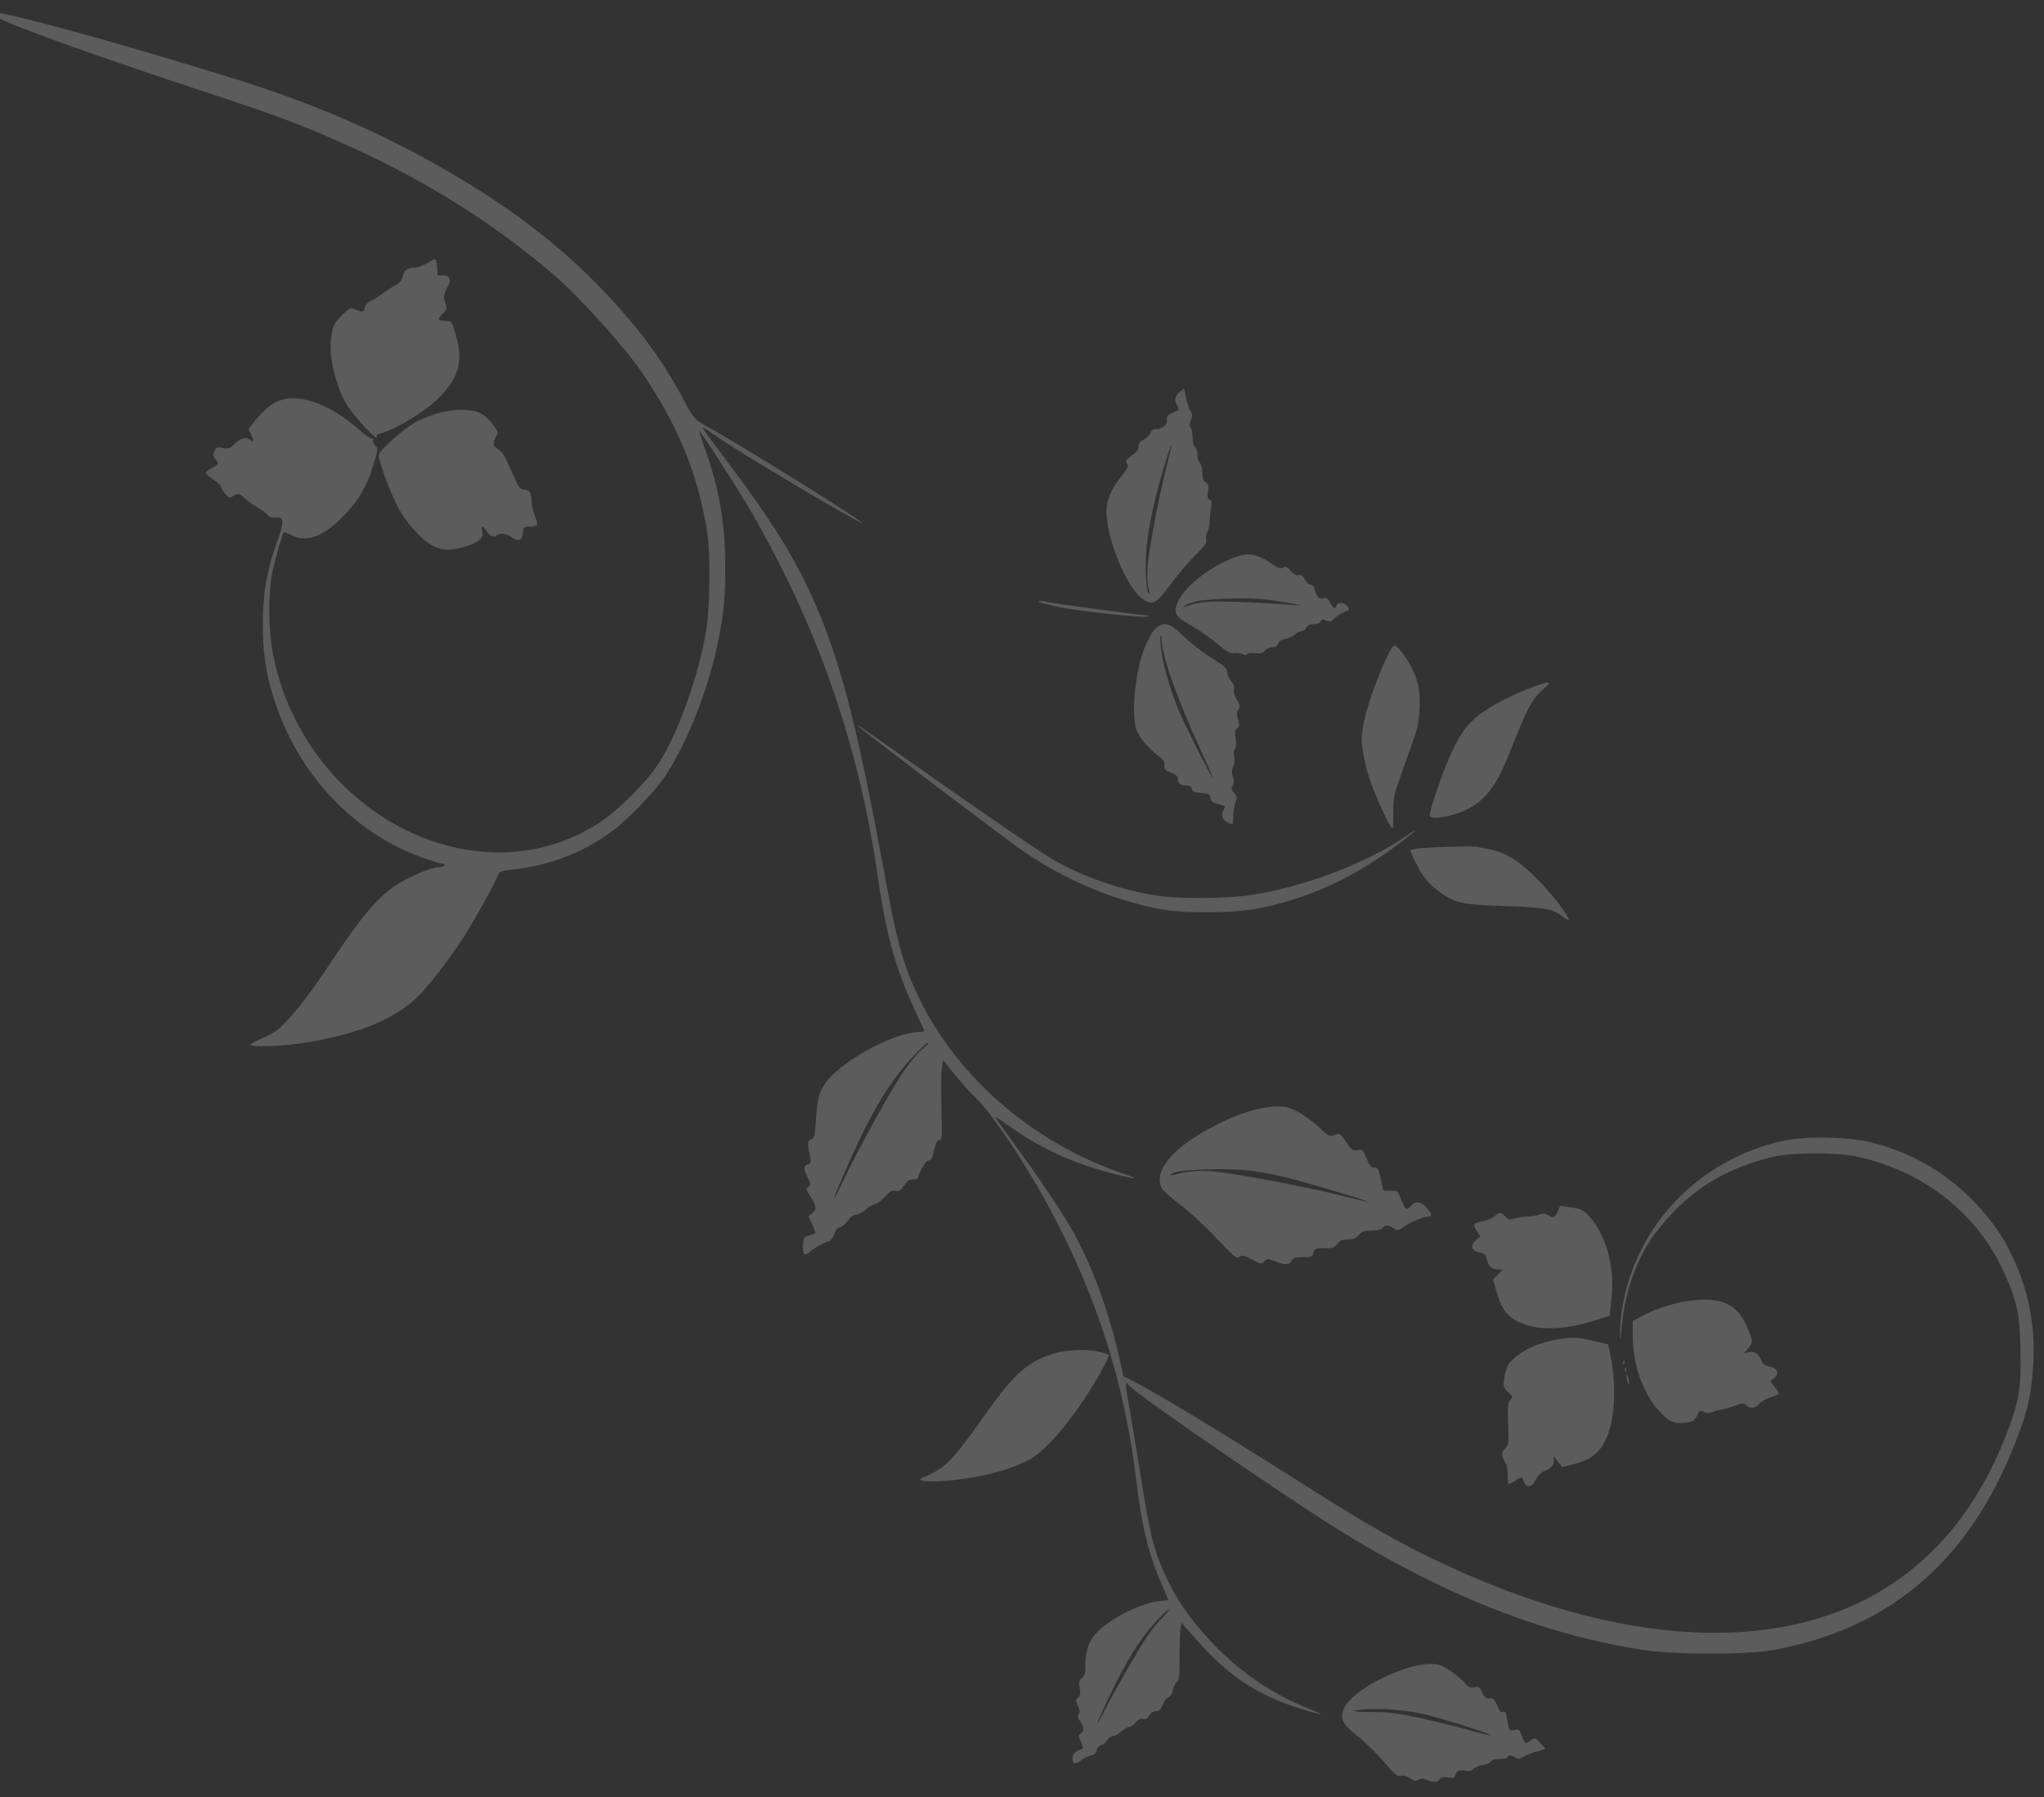 <svg width="497" height="437" viewBox="0 0 497 437" fill="none" xmlns="http://www.w3.org/2000/svg">
<rect x="0" y="0" width="497" height="437" fill="#333333" stroke="none"/>
<g opacity="0.2">
<path d="M-1.496 2.888C6.798 4.311 30.455 10.908 57.231 19.23C73.108 24.145 87.483 30.052 101.03 37.296C122.08 48.464 137.561 60.191 150.555 74.852C157.308 82.483 161.929 89.08 166.352 97.445C168.643 101.8 168.84 102.016 172.434 103.999C180.214 108.268 210.585 127.196 209.677 127.196C208.65 127.196 179.306 109.734 173.698 105.767C172.237 104.732 170.933 103.913 170.894 103.999C170.815 104.085 172.434 106.37 174.488 109.087C188.232 127.239 193.998 136.639 199.132 148.971C204.898 162.984 208.768 178.291 214.969 212.009C217.852 227.919 219.313 233.481 222.433 240.466C231.556 260.947 250.552 277.763 273.301 285.438C278.277 287.119 275.433 286.731 268.285 284.748C259.833 282.377 252.409 278.841 245.418 273.839C243.365 272.373 241.864 271.425 242.022 271.726C242.219 272.028 244.312 275.003 246.722 278.323C252.922 286.818 257.661 293.846 260.465 298.718C265.323 307.126 269.312 317.905 272.076 329.763L273.182 334.678L275.552 335.842C280.607 338.343 297.589 348.648 315.993 360.333C329.5 368.914 336.53 373.053 344.31 377.02C390.004 400.217 431.63 403.408 459.079 385.773C472.467 377.192 482.34 364.084 488.738 346.449C490.989 340.197 491.503 336.575 491.266 327.952C491.068 319.328 490.476 316.612 487.435 309.756C480.997 295.226 467.925 284.834 451.614 281.255C446.757 280.178 435.975 280.178 431.354 281.255C420.73 283.67 412.279 288.585 405.644 296.088C401.773 300.486 400.47 302.426 398.258 307.212C395.928 312.3 394.625 317.905 394.112 324.89C393.993 326.227 393.954 326.055 393.914 324.201C393.875 322.864 394.112 320.148 394.428 318.164C397.666 297.985 413.266 281.773 433.724 277.375C438.858 276.254 448.889 276.383 454.26 277.634C465.082 280.134 474.402 285.74 481.748 294.105C485.658 298.589 487.751 301.909 490.239 307.6C493.477 315.06 494.86 322.993 494.386 331.746C494.03 338.171 493.24 342.094 491.108 347.958C479.971 378.658 460.263 396.035 430.762 401.295C424.522 402.373 407.618 402.373 400.154 401.295C374.009 397.414 347.351 386.462 319.192 367.965C299.919 355.331 275.117 338.041 274.367 336.748C273.577 335.368 273.577 336.92 274.446 341.361C274.959 344.164 276.263 351.968 277.329 358.738C279.778 374.26 280.686 377.623 284.122 384.608C286.452 389.394 288.901 392.93 293.126 397.716C300.156 405.65 308.608 411.643 318.205 415.481C322.668 417.248 322.154 417.335 316.704 415.653C306.08 412.419 298.695 407.59 291.231 399.053L287.281 394.569L287.044 396.164C286.926 397.026 286.807 400.217 286.807 403.192C286.807 407.547 286.689 408.711 286.255 408.884C285.939 409.013 285.465 409.918 285.228 410.824C284.991 411.902 284.556 412.635 284.082 412.764C283.648 412.893 283.016 413.67 282.7 414.532C282.226 415.739 281.871 416.084 281.12 416.084C280.489 416.084 279.857 416.472 279.462 417.162C278.988 417.938 278.593 418.154 277.961 417.981C277.369 417.852 276.816 418.111 276.144 418.844C275.631 419.49 274.92 419.965 274.525 419.965C274.13 419.965 273.301 420.439 272.669 421.043C271.997 421.646 271.129 422.121 270.655 422.121C270.22 422.121 269.549 422.595 269.193 423.155C268.877 423.759 268.206 424.277 267.732 424.363C267.219 424.449 266.824 424.923 266.666 425.57C266.508 426.303 266.073 426.691 265.204 426.907C264.533 427.036 263.427 427.597 262.716 428.157C261.334 429.235 260.584 428.89 260.821 427.295C260.939 426.346 261.413 425.872 262.795 425.398C263.467 425.182 263.467 425.096 262.835 423.587C262.163 422.121 262.163 421.991 262.835 421.474C263.704 420.784 263.704 420.137 262.677 418.628C262.045 417.636 261.966 417.205 262.321 416.731C262.677 416.3 262.598 415.825 262.085 414.748C261.492 413.411 261.492 413.325 262.124 412.807C262.677 412.376 262.756 411.902 262.519 410.479C262.282 408.927 262.361 408.582 263.072 408.064C263.743 407.547 263.901 406.943 263.901 405.132C263.901 401.338 264.849 398.708 266.982 396.681C270.655 393.146 278.119 389.524 282.147 389.308C283.214 389.222 284.043 389.136 284.043 389.049C284.043 388.92 283.332 387.239 282.463 385.255C279.343 378.141 277.566 370.897 276.342 360.462C273.182 333.342 264.533 308.592 249.763 284.36C245.142 276.771 239.889 269.441 237.401 267.113C236.137 265.906 233.807 263.362 232.227 261.378L229.344 257.799L229.028 259.654C228.831 260.688 228.791 265.043 228.91 269.355C229.107 275.995 229.028 277.246 228.554 277.246C227.844 277.246 227.567 277.763 226.975 280.221C226.659 281.73 226.343 282.204 225.75 282.204C225.118 282.204 223.973 284.058 223.104 286.516C223.025 286.731 222.512 286.904 221.92 286.818C221.13 286.775 220.616 287.119 219.826 288.284C218.918 289.534 218.563 289.793 217.694 289.577C216.825 289.405 216.351 289.707 215.087 291.086C214.258 291.992 213.231 292.768 212.757 292.768C212.323 292.811 211.335 293.372 210.585 294.061C209.835 294.794 208.768 295.355 208.215 295.355C207.544 295.355 206.872 295.829 206.162 296.821C205.569 297.64 204.661 298.373 204.187 298.459C203.555 298.546 203.16 299.063 202.844 300.098C202.528 301.046 202.094 301.65 201.462 301.866C200.198 302.211 197.986 303.461 196.802 304.496C195.538 305.531 195.103 305.013 195.261 302.642C195.38 300.917 195.498 300.788 196.762 300.4C197.512 300.184 198.184 299.969 198.263 299.882C198.342 299.839 197.986 298.847 197.473 297.726L196.565 295.7L197.434 295.053C198.658 294.148 198.579 293.242 197.118 291.043C195.972 289.318 195.933 289.146 196.525 288.629C197.157 288.154 197.157 287.982 196.407 286.343C195.34 284.144 195.38 283.454 196.407 283.153C197.157 282.937 197.236 282.721 196.999 281.471C196.249 277.677 196.249 277.461 197.236 277.03C198.065 276.642 198.144 276.254 198.381 272.503C198.697 266.811 199.25 265.043 201.383 262.499C205.925 257.196 217.931 250.944 223.539 250.944C224.25 250.944 224.803 250.814 224.724 250.599C224.645 250.426 223.381 247.667 221.92 244.476C217.733 235.378 215.364 226.625 213.507 213.69C208.887 180.835 198.342 150.911 181.478 122.453C178.121 116.848 170.262 104.689 170.064 104.904C169.985 104.948 170.538 106.715 171.289 108.785C174.764 118.314 176.304 126.851 176.344 137.329C176.423 145.133 175.988 149.488 174.409 156.947C171.96 168.417 166.668 181.568 161.415 189.199C159.243 192.39 152.964 198.901 149.607 201.531C142.458 207.093 133.809 210.499 124.291 211.491C121.606 211.793 121.527 211.836 120.855 213.345C119.75 215.932 115.01 224.34 112.325 228.48C108.533 234.3 103.715 240.423 100.832 243.053C95.264 248.098 86.891 251.418 74.332 253.531C69.395 254.393 60.904 254.695 60.904 254.048C60.904 253.876 62.365 253.057 64.143 252.28C67.065 250.987 67.776 250.426 70.975 246.891C73.187 244.433 76.939 239.345 80.809 233.481C88.076 222.572 92.025 217.959 96.685 214.984C99.766 213 105.097 210.844 106.914 210.844C107.428 210.844 107.981 210.672 108.099 210.413C108.217 210.155 107.98 209.982 107.546 209.982C107.112 209.982 104.861 209.292 102.53 208.473C85.746 202.48 72.041 187.69 66.512 169.581C64.538 163.199 63.906 158.845 63.906 151.558C63.945 144.055 64.972 138.191 67.421 131.594C69.158 126.894 69.079 125.558 67.065 125.816C66.117 125.946 65.525 125.73 65.011 125.127C64.577 124.652 63.471 123.833 62.484 123.316C61.497 122.755 60.114 121.763 59.403 121.117C58.14 119.909 58.061 119.909 56.915 120.513C55.809 121.16 55.73 121.117 54.783 120.125C54.23 119.521 53.795 118.788 53.795 118.487C53.795 118.185 53.005 117.365 52.018 116.719C51.031 116.029 50.162 115.296 50.043 115.08C49.925 114.908 50.517 114.347 51.426 113.83C53.203 112.838 53.282 112.709 52.334 111.588C51.821 110.941 51.781 110.596 52.137 109.734C52.571 108.742 52.769 108.656 54.19 108.914C55.572 109.173 55.928 109.044 57.152 107.836C58.614 106.457 59.996 106.112 60.825 107.017C61.615 107.88 61.733 107.147 61.062 105.681L60.43 104.301L62.365 101.886C63.392 100.55 65.209 98.911 66.354 98.178C71.528 94.987 79.822 97.661 88.155 105.206C89.142 106.069 90.169 106.715 90.445 106.629C90.722 106.5 90.84 106.672 90.722 107.017C90.603 107.362 90.84 107.966 91.235 108.354C91.946 109.087 91.946 109.216 90.761 113.097C89.103 118.443 87.365 121.462 83.771 125.213C78.874 130.344 74.806 131.982 71.133 130.258C70.027 129.697 69.079 129.352 69 129.438C68.605 129.956 66.789 136.251 66.196 139.269C65.169 144.573 65.248 153.196 66.394 159.103C69.751 176.437 80.651 191.7 95.737 200.281C112.641 209.853 131.716 209.594 146.408 199.591C150.318 196.961 156.874 190.407 159.678 186.354C164.496 179.369 169.788 164.881 171.723 153.239C172.632 147.936 172.75 134.268 171.96 129.352C169.63 115.037 164.812 103.309 155.926 90.331C151.7 84.165 140.839 72.178 134.718 66.875C119.315 53.681 102.412 43.203 81.796 34.148C72.397 30.009 65.525 27.465 48.661 21.946C16.948 11.469 -2.681 4.225 -2.681 2.974C-2.681 2.759 -2.641 2.63 -2.602 2.63C-2.523 2.673 -2.049 2.802 -1.496 2.888ZM221.248 257.713C216.114 263.448 211.928 270.39 206.754 281.945C202.489 291.474 201.383 294.794 205.056 287.076C208.057 280.781 213.31 271.037 217.101 264.698C220.3 259.352 222.63 256.333 225 254.479C225.632 253.962 225.948 253.531 225.632 253.531C225.316 253.531 223.341 255.428 221.248 257.713ZM280.449 394.957C276.934 398.923 273.577 404.399 269.786 412.376C266.468 419.361 265.718 421.646 268.68 415.739C270.655 411.772 276.342 401.855 278.79 398.104C279.738 396.638 281.555 394.439 282.779 393.189C284.003 391.938 284.596 391.205 284.043 391.507C283.49 391.809 281.871 393.361 280.449 394.957Z" fill="white"/>
<path d="M106.09 63.641C106.209 64.029 106.327 64.935 106.327 65.711C106.327 67.005 106.406 67.091 107.433 66.918C108.144 66.832 108.736 67.005 109.092 67.479C109.566 68.082 109.487 68.471 108.697 70.066C107.828 71.834 107.788 72.092 108.262 73.602C108.776 75.154 108.776 75.24 107.551 76.361C106.169 77.612 106.446 78.043 108.697 78.043C109.803 78.043 109.921 78.215 110.869 81.578C112.686 87.744 111.619 91.711 106.841 96.583C103.484 100.033 96.454 104.344 92.425 105.422C91.793 105.595 91.438 105.94 91.556 106.155C92.228 107.363 90.016 105.379 87.528 102.533C84.25 98.825 83.026 96.713 81.723 92.272C80.419 88.003 80.064 84.338 80.656 81.19C81.051 79.034 81.407 78.431 83.144 76.663C84.566 75.197 85.277 74.723 85.751 74.981C86.106 75.197 86.857 75.456 87.41 75.628C88.318 75.844 88.516 75.714 88.713 74.766C88.91 74.033 89.463 73.472 90.411 72.998C91.201 72.653 92.425 71.92 93.057 71.359C93.729 70.842 95.032 69.98 95.98 69.462C97.244 68.772 97.718 68.212 97.915 67.22C98.152 65.754 99.021 65.107 100.719 65.107C101.351 65.107 102.733 64.633 103.8 64.029C106.09 62.736 105.814 62.822 106.09 63.641Z" fill="white"/>
<path d="M288.352 96.583C288.589 97.79 289.063 99.256 289.418 99.817C289.971 100.722 289.971 101.11 289.576 102.231C289.181 103.223 289.181 103.654 289.537 104.042C289.774 104.301 289.971 105.336 289.971 106.328C289.971 107.406 290.208 108.354 290.564 108.656C290.88 108.958 291.156 109.82 291.156 110.596C291.156 111.372 291.432 112.235 291.748 112.537C292.104 112.881 292.341 113.787 292.341 114.951C292.341 116.417 292.538 116.934 293.17 117.279C293.842 117.711 293.921 118.056 293.723 119.435C293.526 120.729 293.605 121.16 294.158 121.505C294.671 121.807 294.75 122.195 294.513 123.143C294.355 123.833 294.197 125.256 294.158 126.334C294.158 127.412 293.881 128.749 293.605 129.266C293.289 129.827 293.17 130.732 293.289 131.25C293.486 132.069 292.973 132.759 290.485 135.173C288.865 136.812 286.18 139.959 284.561 142.158C281.283 146.686 280.374 147.203 278.202 145.91C274.213 143.581 269.04 131.293 269.04 124.221C269.04 121.462 270.185 118.875 272.91 115.512C274.055 114.089 274.411 113.399 274.134 112.925C273.581 111.976 273.66 111.89 275.359 110.639C276.504 109.82 276.899 109.26 276.82 108.57C276.78 107.88 277.096 107.449 278.084 106.888C278.834 106.5 279.584 105.767 279.742 105.25C279.94 104.689 280.414 104.344 280.967 104.344C282.625 104.344 283.85 103.352 283.731 102.145C283.613 101.197 283.85 100.938 285.232 100.334C286.851 99.644 286.851 99.644 286.219 98.566C285.429 97.273 285.706 96.195 286.97 95.203L287.918 94.427L288.352 96.583ZM281.085 120.556C279.229 127.843 278.4 134.182 278.597 139.313C278.676 141.77 278.952 143.797 279.189 144.055C279.584 144.487 279.584 144.185 279.229 142.891C278.992 141.943 278.913 139.744 279.031 137.76C279.268 133.88 281.915 120.082 283.692 113.313C284.324 110.855 284.837 108.699 284.798 108.44C284.758 107.707 282.467 115.124 281.085 120.556Z" fill="white"/>
<path d="M116.434 100.291C117.5 100.722 118.645 101.67 119.672 103.007C121.094 104.818 121.212 105.206 120.778 105.896C119.712 107.621 119.791 108.526 121.094 109.216C122.081 109.733 122.713 110.768 124.293 114.433C126.031 118.443 126.386 118.961 127.255 119.004C128.677 119.004 129.229 119.78 129.229 121.634C129.229 122.539 129.585 124.135 130.019 125.256C130.454 126.377 130.73 127.455 130.572 127.67C130.454 127.886 129.664 128.058 128.835 128.058C127.413 128.058 127.294 128.145 127.176 129.395C127.018 131.378 126.07 131.853 124.569 130.732C123.305 129.697 121.37 129.481 120.659 130.257C120.106 130.861 118.764 130.128 118.171 128.921C117.618 127.843 116.868 127.8 117.184 128.878C117.697 130.645 116.829 131.594 113.788 132.672C108.061 134.612 105.178 133.793 100.794 128.964C98.622 126.549 97.358 124.652 96.015 121.806C94.238 118.055 92.106 111.976 92.106 110.682C92.106 109.647 98.188 104.171 101.031 102.662C106.284 99.859 112.761 98.868 116.434 100.291Z" fill="white"/>
<path d="M305.647 135.174C306.595 135.476 308.214 136.339 309.28 137.115C310.86 138.193 311.413 138.365 312.006 138.02C312.598 137.675 312.953 137.805 313.862 138.839C314.652 139.745 315.244 140.047 315.797 139.874C316.429 139.702 316.824 140.004 317.337 140.995C317.732 141.728 318.325 142.246 318.68 142.203C319.075 142.116 319.47 142.548 319.707 143.367C320.26 145.307 320.734 145.781 321.8 145.48C322.55 145.264 322.866 145.48 323.419 146.557C324.209 148.023 324.644 148.239 324.959 147.247C325.275 146.342 326.855 146.428 327.645 147.42C328.277 148.196 328.237 148.239 326.737 148.929C325.828 149.274 324.762 150.007 324.328 150.481C323.696 151.171 323.38 151.257 322.471 150.869C321.642 150.524 321.366 150.567 321.089 151.128C320.852 151.516 320.181 151.775 319.391 151.775C318.443 151.775 317.89 152.033 317.614 152.637C317.377 153.111 316.863 153.499 316.468 153.499C316.073 153.499 315.323 153.844 314.81 154.319C314.296 154.75 313.23 155.224 312.44 155.397C311.453 155.569 310.939 155.957 310.781 156.518C310.623 157.121 310.228 157.38 309.399 157.38C308.767 157.38 307.938 157.725 307.582 158.199C307.069 158.803 306.555 158.932 305.213 158.803C304.186 158.674 303.396 158.76 303.238 159.062C303.041 159.407 302.725 159.407 302.132 159.062C301.698 158.803 300.789 158.674 300.118 158.803C299.091 158.932 298.38 158.544 295.695 156.302C293.957 154.879 291.153 152.939 289.494 152.033C285.94 150.05 285.308 149.101 286.256 146.687C287.954 142.159 296.722 135.907 302.804 134.829C303.435 134.7 304.739 134.873 305.647 135.174ZM290.403 146.342C289.218 146.687 288.112 147.161 287.875 147.42C287.677 147.635 288.27 147.549 289.218 147.161C290.166 146.816 292.456 146.428 294.312 146.299C297.235 146.083 310.386 146.687 315.639 147.247C318.325 147.506 311.571 146.213 307.938 145.781C303.554 145.221 293.049 145.566 290.403 146.342Z" fill="white"/>
<path d="M254.462 146.34C254.66 146.556 277.408 149.617 278.672 149.617C279.106 149.617 279.343 149.747 279.185 149.876C278.711 150.393 262.519 148.669 257.582 147.634C252.606 146.556 251.5 146.168 253.317 146.168C253.83 146.168 254.383 146.254 254.462 146.34Z" fill="white"/>
<path d="M286.646 153.629C289.845 156.69 291.78 158.199 295.177 160.355C297.862 162.037 298.376 162.554 298.415 163.503C298.455 164.15 298.889 165.141 299.403 165.745C300.034 166.478 300.232 167.082 300.034 167.685C299.876 168.289 300.074 169.022 300.587 169.841C301.535 171.264 301.614 172.083 300.982 172.773C300.666 173.118 300.666 173.679 301.022 174.886C301.456 176.309 301.417 176.567 300.864 177.042C300.311 177.473 300.232 177.947 300.469 179.715C300.627 181.138 300.548 181.957 300.271 182.13C299.995 182.345 299.916 182.992 300.074 183.984C300.232 184.889 300.153 185.881 299.837 186.484C299.482 187.261 299.442 187.821 299.758 188.856C300.113 189.848 300.074 190.408 299.718 191.055C299.324 191.745 299.403 192.004 300.074 192.78C300.824 193.599 300.864 193.814 300.39 195.237C300.113 196.1 299.876 197.652 299.837 198.644C299.837 200.713 299.876 200.67 298.494 199.98C297.27 199.377 296.875 198.256 297.467 197.048C298.02 195.927 298.06 196.013 296.085 195.496C294.9 195.194 294.466 194.849 294.308 194.03C294.11 193.081 293.834 192.952 292.057 192.823C290.438 192.737 290.003 192.521 289.845 191.874C289.727 191.314 289.292 191.012 288.66 191.012C287.081 191.012 286.409 190.581 286.409 189.503C286.409 188.727 286.054 188.382 284.711 187.864C283.289 187.347 283.052 187.088 283.171 186.14C283.25 185.277 282.934 184.76 281.591 183.768C278.905 181.698 276.654 178.896 276.18 176.999C275.035 172.385 276.18 162.511 278.55 156.906C280.92 151.344 283.289 150.395 286.646 153.629ZM282.46 158.631C283.052 162.77 284.79 168.504 286.844 173.291C288.423 176.999 294.663 189.287 294.94 189.287C295.019 189.287 293.715 186.226 291.978 182.475C285.975 169.324 282.578 159.665 282.42 155.224C282.42 154.621 282.302 154.405 282.183 154.75C282.065 155.052 282.183 156.82 282.46 158.631Z" fill="white"/>
<path d="M340.993 158.758C342.888 161.345 343.876 163.242 344.665 165.959C345.574 168.977 345.337 175.143 344.152 178.506C343.718 179.8 342.335 183.766 341.032 187.345C338.82 193.597 338.741 193.942 338.781 197.823C338.781 201.79 338.781 201.833 338.07 200.841C337.043 199.375 334.042 192.562 332.896 189.07C332.343 187.388 331.672 184.542 331.396 182.732C330.961 179.8 330.961 178.98 331.593 175.833C332.778 169.71 337.873 156.947 339.097 156.947C339.373 156.947 340.242 157.766 340.993 158.758Z" fill="white"/>
<path d="M375.667 167.209C372.587 169.797 371.441 171.952 367.334 182.344C364.056 190.752 361.607 194.158 357.105 196.616C353.748 198.47 347.627 199.548 347.627 198.297C347.627 197.004 350.668 188.122 352.524 183.896C355.723 176.738 358.013 174.281 365.004 170.486C368.598 168.546 375.035 166.002 376.299 166.002C376.891 166.045 376.733 166.304 375.667 167.209Z" fill="white"/>
<path d="M221.645 185.448C238.588 197.391 252.331 206.834 256.004 208.99C262.837 213.043 272.671 216.449 281.28 217.786C286.612 218.605 298.539 218.519 304.384 217.614C317.456 215.544 332.78 209.68 342.021 203.212C346.247 200.28 343.522 202.738 338.625 206.274C328.12 213.906 317.851 218.519 306.161 220.847C300.04 222.098 287.757 222.184 281.873 221.02C270.222 218.735 258.848 213.906 248.659 206.877C244.433 203.988 208.612 176.824 208.612 176.523C208.612 176.221 208.296 176.048 221.645 185.448Z" fill="white"/>
<path d="M359.08 205.93C359.633 206.016 361.134 206.318 362.437 206.577C366.821 207.439 370.889 210.328 376.379 216.537C378.985 219.426 381.71 223.349 381.434 223.694C381.315 223.781 380.723 223.479 380.051 222.961C377.524 220.978 375.905 220.676 365.992 220.331C355.368 219.943 353.986 219.641 350.155 216.968C347.351 214.985 345.653 212.872 344.033 209.336L342.848 206.749L344.152 206.404C345.692 206.059 357.659 205.628 359.08 205.93Z" fill="white"/>
<path d="M315.875 270.519C317.376 271.338 319.627 273.02 320.891 274.27C323.102 276.426 323.458 276.555 325.196 275.736C325.709 275.52 326.222 275.995 327.328 277.676C328.671 279.746 328.908 279.875 330.053 279.66C331.238 279.401 331.357 279.487 332.265 281.643C333.015 283.497 333.41 283.928 334.161 283.928C335.029 283.928 335.227 284.23 335.74 286.731L336.372 289.534H338.031C339.966 289.577 339.808 289.404 340.835 291.991C341.743 294.277 342.059 294.449 343.086 293.199C344.113 291.948 345.535 292.121 346.877 293.673C348.141 295.139 348.299 295.786 347.509 295.786C346.285 295.786 342.889 297.165 341.467 298.2C340.006 299.321 339.887 299.321 338.821 298.631C337.439 297.769 336.807 297.769 336.175 298.588C335.859 299.02 334.95 299.235 333.489 299.235C331.672 299.235 331.159 299.408 330.409 300.313C329.698 301.132 329.105 301.391 327.763 301.391C326.42 301.391 325.867 301.607 325.196 302.469C324.445 303.374 324.011 303.547 321.957 303.547C319.785 303.547 319.587 303.633 319.35 304.625C319.114 305.617 318.916 305.703 316.783 305.703C314.888 305.703 314.414 305.832 314.058 306.565C313.545 307.6 312.479 307.643 310.03 306.694C308.253 306.005 308.134 306.005 307.423 306.738C306.673 307.427 306.555 307.427 304.422 306.263C302.526 305.272 302.052 305.142 301.381 305.617C300.67 306.134 300.157 305.703 295.575 300.874C292.811 297.942 288.901 294.32 286.887 292.854C284.873 291.345 282.937 289.62 282.582 289.059C280.331 285.308 284.399 279.832 293.087 274.96C299.959 271.079 306.081 269.053 310.859 269.053C312.676 269.053 313.703 269.355 315.875 270.519ZM285.899 285.006C283.925 285.653 284.28 286.084 286.255 285.481C289.098 284.661 292.574 284.489 296.523 285.006C302.842 285.782 318.482 288.801 325.669 290.612C329.342 291.56 332.423 292.25 332.502 292.164C332.699 291.991 315.559 286.903 311.886 286.084C305.172 284.575 301.262 284.187 294.312 284.316C290.481 284.403 286.729 284.704 285.899 285.006Z" fill="white"/>
<path d="M381.99 293.587C384.715 293.932 385.466 294.406 387.401 296.95C390.955 301.693 392.653 308.894 391.824 315.922L391.39 319.932L388.151 320.967C381.477 323.166 375.276 323.597 371.011 322.131C366.825 320.708 365.205 318.854 363.784 313.766L363.033 311.093L364.218 309.886L365.403 308.722H364.416C362.836 308.722 361.927 307.989 361.651 306.566C361.375 305.1 361.019 304.798 359.321 304.453C357.662 304.065 357.504 302.771 358.886 301.564L359.953 300.615L359.044 299.279C357.978 297.683 358.215 297.338 360.782 296.907C361.651 296.735 362.796 296.217 363.349 295.786C364.573 294.708 364.929 294.708 366.035 295.829C366.785 296.605 367.101 296.649 368.404 296.261C369.273 296.002 370.695 295.786 371.603 295.786C372.512 295.786 373.736 295.571 374.289 295.355C375.118 295.01 375.671 295.053 376.58 295.571C377.646 296.174 377.804 296.131 378.278 295.441C378.554 295.053 378.91 294.363 379.028 293.932C379.186 293.544 379.384 293.242 379.542 293.242C379.7 293.285 380.805 293.458 381.99 293.587Z" fill="white"/>
<path d="M418.677 316.569C421.481 317.432 423.337 319.286 424.838 322.778C426.299 326.098 426.299 326.314 424.877 328.082L424.048 329.117L425.154 328.815C426.576 328.47 427.563 329.074 428.195 330.669C428.59 331.704 429.024 332.049 430.327 332.307C432.263 332.739 432.737 334.075 431.315 335.153L430.446 335.843L431.512 337.18C432.065 337.913 432.539 338.689 432.539 338.861C432.539 339.034 431.67 339.465 430.564 339.767C429.498 340.069 428.195 340.802 427.721 341.362C426.734 342.526 425.588 342.656 424.601 341.707C424.008 341.06 423.732 341.103 421.52 341.923C420.217 342.397 418.835 342.785 418.479 342.785C418.084 342.785 417.216 343.001 416.505 343.302C415.517 343.69 414.964 343.69 414.254 343.345C413.385 342.914 413.227 343.001 412.595 344.294C411.963 345.544 411.647 345.717 409.751 345.976C407.026 346.321 405.604 345.631 402.998 342.612C399.285 338.301 396.995 331.531 396.995 324.805V321.183L399.996 319.631C406.078 316.569 414.372 315.19 418.677 316.569Z" fill="white"/>
<path d="M384.355 325.409C384.908 325.495 386.606 325.84 388.146 326.228L390.99 326.875L391.385 328.686C392.767 334.636 392.846 341.751 391.622 346.666C390.2 352.185 387.751 354.772 382.854 355.98L379.853 356.713L378.707 355.247C377.76 354.039 377.562 353.953 377.76 354.729C378.036 355.98 377.246 357.101 375.627 357.661C374.719 358.006 374.008 358.696 373.494 359.731C372.546 361.671 371.125 361.93 370.532 360.248C370.098 358.955 370.098 358.955 368.479 360.033C367.768 360.507 367.057 360.895 366.859 360.895C366.701 360.895 366.583 359.86 366.583 358.567C366.583 357.273 366.425 356.109 366.227 355.98C366.03 355.85 365.674 355.117 365.438 354.427C365.082 353.263 365.161 353.004 365.951 352.228C366.82 351.409 366.859 351.15 366.701 346.278C366.543 341.837 366.622 341.061 367.254 340.414C367.886 339.681 367.886 339.595 366.701 338.517C365.556 337.439 365.517 337.267 365.753 335.197C366.109 332.265 366.938 330.971 369.861 328.988C373.376 326.53 380.287 324.849 384.355 325.409Z" fill="white"/>
<path d="M267.142 328.685C268.405 328.987 269.511 329.375 269.63 329.461C269.748 329.591 268.879 331.402 267.774 333.428C262.363 343.13 255.096 352.184 250.673 354.685C245.973 357.358 238.667 359.299 230.531 360.032C225.792 360.463 222.435 360.118 224.212 359.385C229.781 357.057 231.4 355.461 238.983 344.768C246.131 334.635 249.133 331.746 254.82 329.591C258.335 328.254 263.745 327.866 267.142 328.685Z" fill="white"/>
<path d="M394.977 331.402C394.977 331.876 394.858 332.006 394.74 331.661C394.621 331.359 394.661 330.971 394.779 330.841C394.898 330.669 395.016 330.928 394.977 331.402Z" fill="white"/>
<path d="M395.375 333.126C395.375 333.601 395.257 333.73 395.138 333.385C395.02 333.083 395.059 332.695 395.178 332.566C395.296 332.394 395.415 332.652 395.375 333.126Z" fill="white"/>
<path d="M395.967 335.283C396.125 335.887 396.164 336.491 396.086 336.62C395.967 336.706 395.77 336.275 395.651 335.628C395.493 335.025 395.454 334.421 395.533 334.292C395.651 334.205 395.849 334.637 395.967 335.283Z" fill="white"/>
<path d="M350.394 405.003C352.092 405.693 354.976 407.806 356.279 409.358C357.069 410.264 357.503 410.436 358.451 410.264C359.557 410.005 359.754 410.178 360.426 411.557C361.058 412.808 361.413 413.066 362.203 412.98C363.072 412.851 363.348 413.153 364.02 414.662C364.572 416.042 364.967 416.473 365.481 416.257C365.994 416.085 366.192 416.386 366.389 417.68C366.903 420.828 366.942 420.957 368.245 420.655C369.312 420.44 369.47 420.526 370.023 422.121C370.733 424.061 370.931 424.148 372.313 423.156C373.261 422.509 373.34 422.509 374.564 423.846L375.828 425.269L373.735 425.872C372.59 426.174 371.128 426.778 370.496 427.166C369.549 427.77 369.193 427.813 368.561 427.381C367.613 426.735 366.587 426.692 366.587 427.295C366.587 427.511 365.718 427.726 364.651 427.726C363.388 427.726 362.637 427.942 362.519 428.33C362.4 428.632 361.492 429.063 360.544 429.192C359.557 429.365 358.53 429.796 358.253 430.141C357.898 430.615 357.345 430.745 356.318 430.572C354.778 430.313 354.225 430.572 353.83 431.736C353.633 432.34 353.277 432.426 352.053 432.211C350.947 432.038 350.434 432.124 350.039 432.642C349.407 433.461 348.736 433.504 346.958 432.814C345.971 432.426 345.458 432.426 344.905 432.771C344.312 433.159 343.917 433.073 342.89 432.426C342.061 431.866 341.232 431.65 340.639 431.823C339.81 432.038 339.218 431.564 336.571 428.503C334.913 426.519 331.99 423.673 330.095 422.164C326.58 419.318 325.987 418.37 326.501 416.171C327.725 410.738 344.826 402.718 350.394 405.003ZM329.344 415.998C328.752 416.171 330.647 416.3 333.491 416.3C337.993 416.3 339.77 416.559 346.05 417.939C350.078 418.844 355.37 420.138 357.859 420.871C360.347 421.561 362.44 422.078 362.519 421.992C362.795 421.647 350.118 417.68 345.655 416.688C340.244 415.524 332.385 415.179 329.344 415.998Z" fill="white"/>
</g>
</svg>
